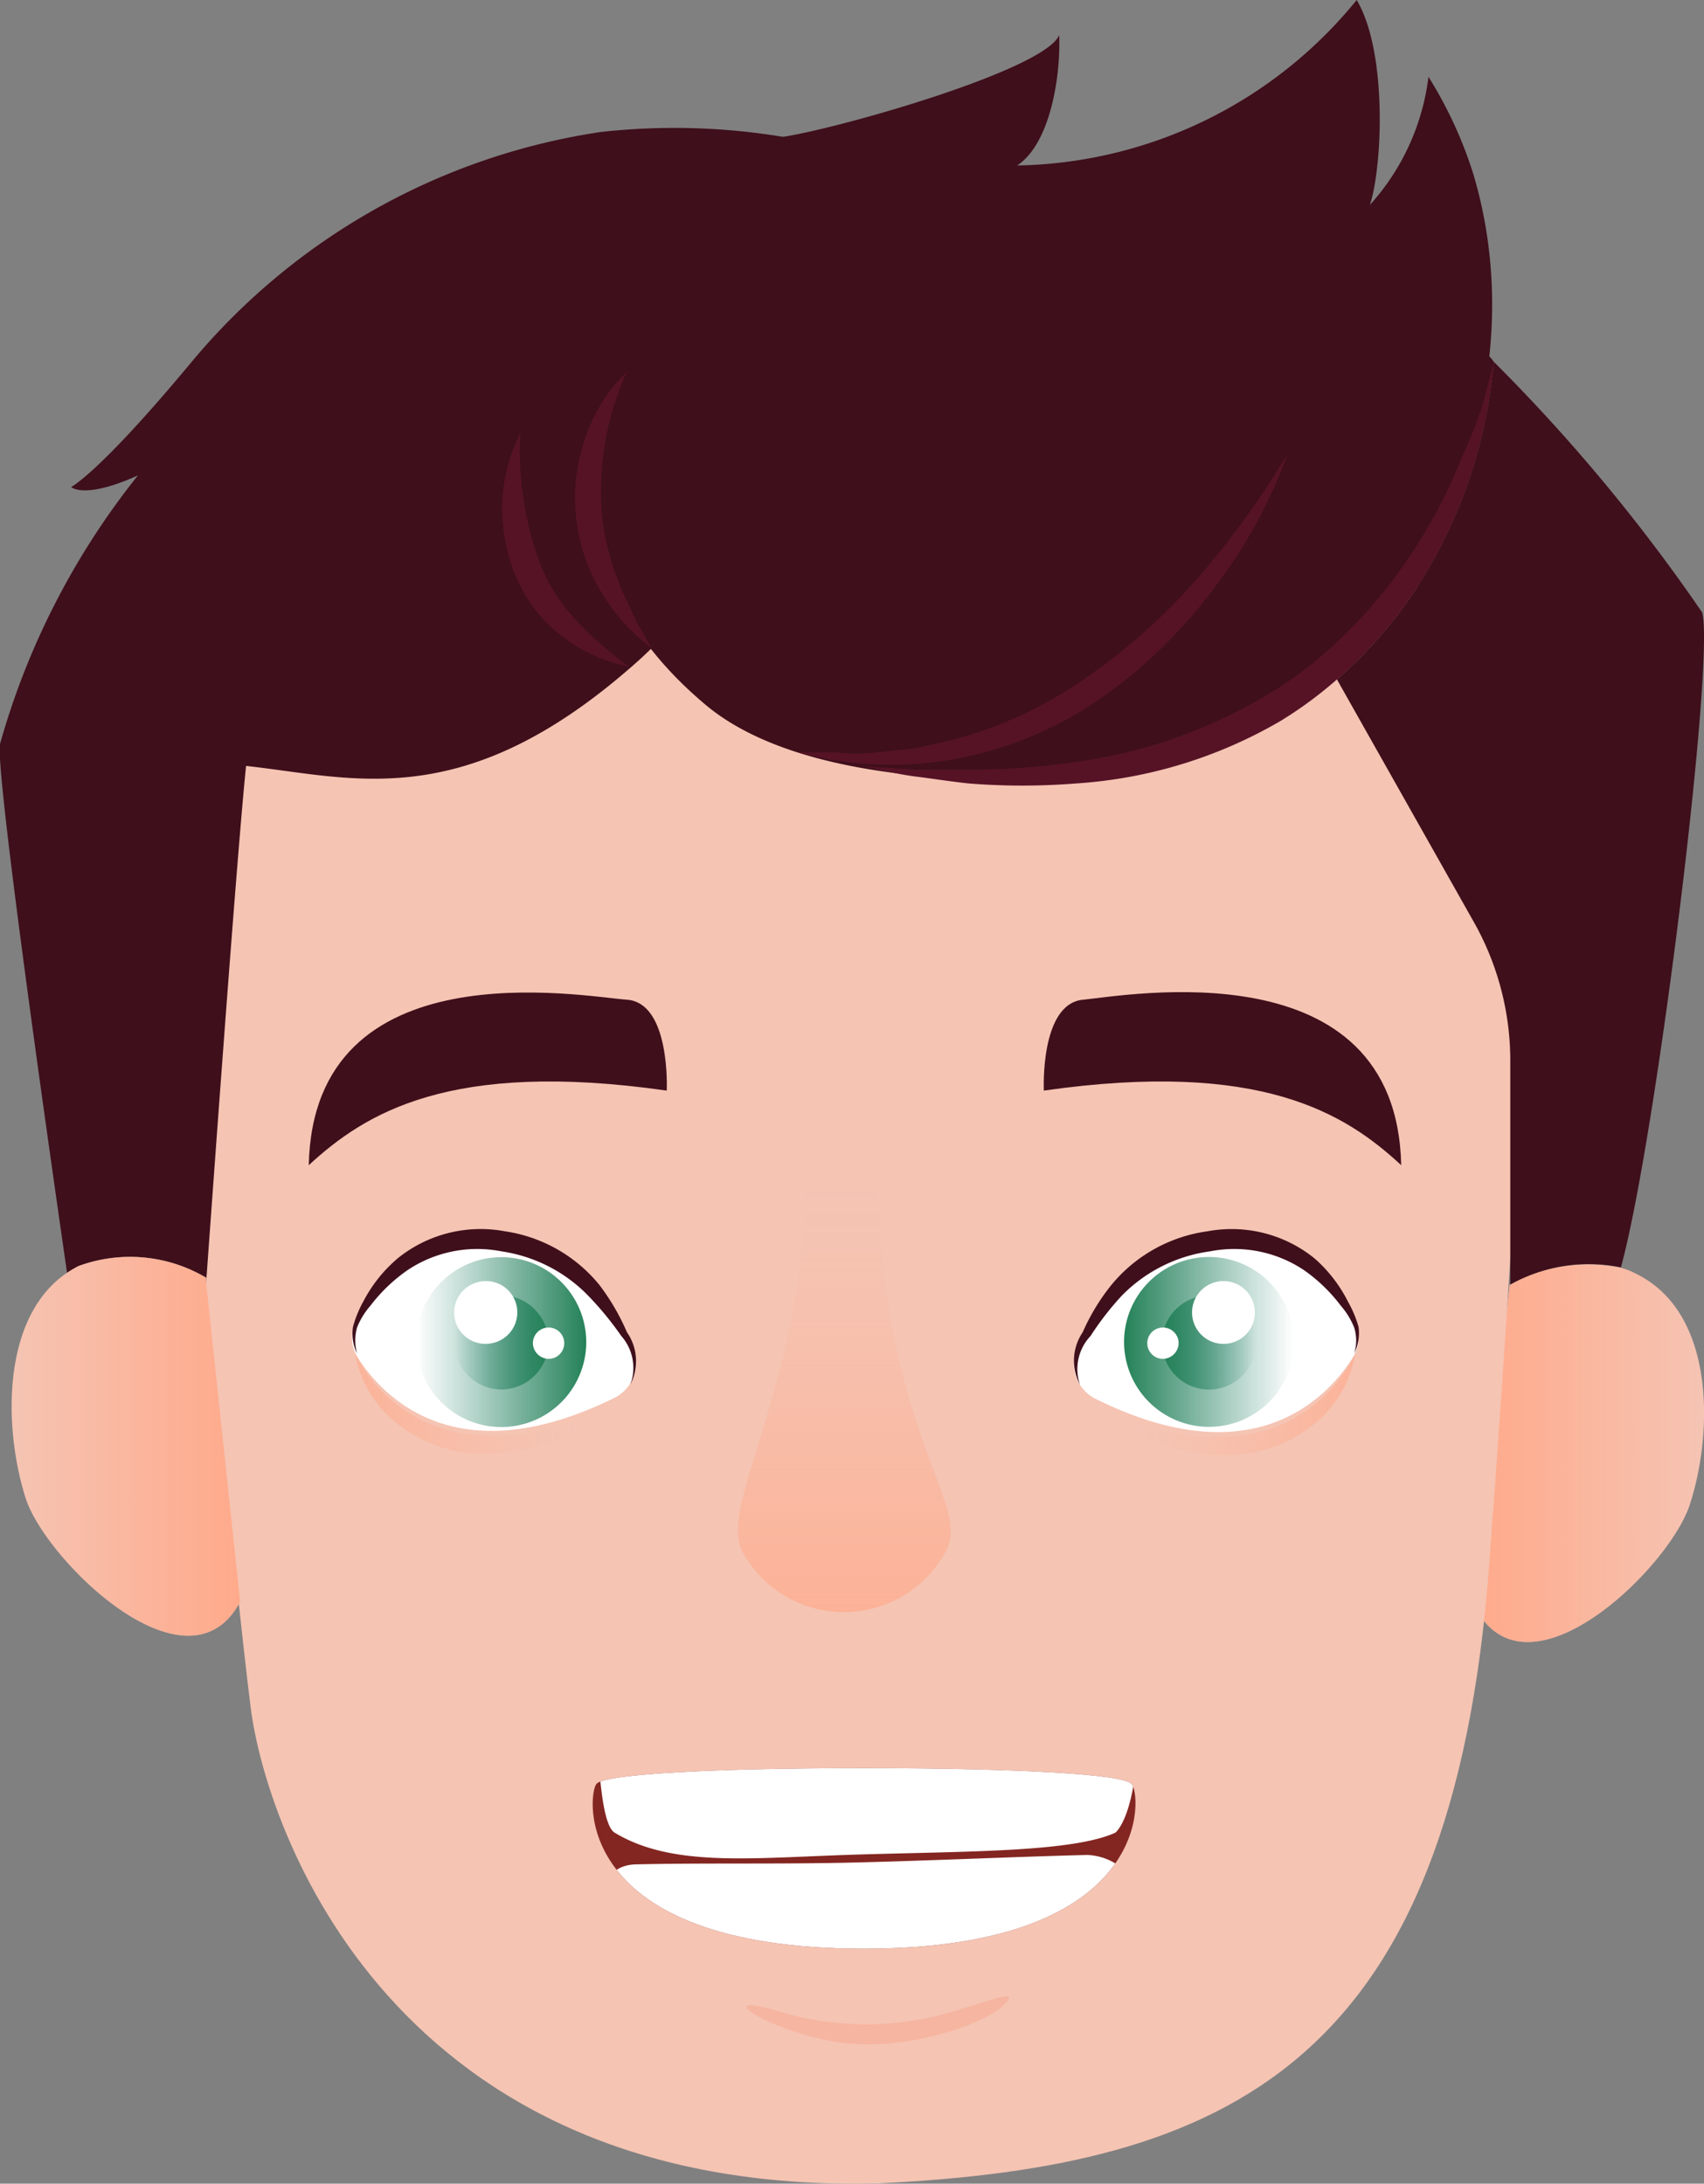 <svg xmlns="http://www.w3.org/2000/svg" xmlns:xlink="http://www.w3.org/1999/xlink" viewBox="0 0 54.36 69.68"><rect x="0" y="0" width="54.36" height="69.68" fill="#808080" stroke="none"/><defs><style>.cls-1{fill:none;}.cls-2{fill:#f5c4b3;}.cls-3{fill:url(#linear-gradient);}.cls-4{fill:#3f0f1b;}.cls-5{fill:#561326;}.cls-6{fill:url(#linear-gradient-2);}.cls-7{fill:url(#linear-gradient-3);}.cls-8{fill:#fff;}.cls-9{fill:url(#linear-gradient-4);}.cls-10{fill:url(#linear-gradient-5);}.cls-11{fill:url(#linear-gradient-6);}.cls-12{fill:url(#linear-gradient-7);}.cls-13{fill:url(#linear-gradient-8);}.cls-14{fill:url(#linear-gradient-9);}.cls-15{fill:#832621;}.cls-16{clip-path:url(#clip-path);}.cls-17{fill:#f99273;opacity:0.3;}</style><linearGradient id="linear-gradient" x1="47.07" y1="46.37" x2="54.36" y2="46.37" gradientUnits="userSpaceOnUse"><stop offset="0" stop-color="#ffaa8b"/><stop offset="1" stop-color="#ffaa8b" stop-opacity="0"/></linearGradient><linearGradient id="linear-gradient-2" x1="0.36" y1="46.14" x2="7.66" y2="46.14" gradientUnits="userSpaceOnUse"><stop offset="0" stop-color="#ffaa8b" stop-opacity="0"/><stop offset="1" stop-color="#ffaa8b"/></linearGradient><linearGradient id="linear-gradient-3" x1="26.97" y1="51.44" x2="26.97" y2="35.7" gradientUnits="userSpaceOnUse"><stop offset="0" stop-color="#ffaa8b" stop-opacity="0.7"/><stop offset="0.1" stop-color="#ffaa8b" stop-opacity="0.58"/><stop offset="0.29" stop-color="#ffaa8b" stop-opacity="0.38"/><stop offset="0.47" stop-color="#ffaa8b" stop-opacity="0.21"/><stop offset="0.63" stop-color="#ffaa8b" stop-opacity="0.1"/><stop offset="0.77" stop-color="#ffaa8b" stop-opacity="0.03"/><stop offset="0.87" stop-color="#ffaa8b" stop-opacity="0"/></linearGradient><linearGradient id="linear-gradient-4" x1="754.59" y1="42.83" x2="749.17" y2="42.83" gradientTransform="translate(-735.88)" gradientUnits="userSpaceOnUse"><stop offset="0" stop-color="#248157"/><stop offset="1" stop-color="#24816a" stop-opacity="0"/></linearGradient><linearGradient id="linear-gradient-5" x1="753.38" y1="42.83" x2="750.38" y2="42.83" xlink:href="#linear-gradient-4"/><linearGradient id="linear-gradient-6" x1="11.02" y1="44.81" x2="19.56" y2="44.81" xlink:href="#linear-gradient-3"/><linearGradient id="linear-gradient-7" x1="-786.33" y1="42.83" x2="-791.75" y2="42.83" gradientTransform="matrix(-1, 0, 0, 1, -750.47, 0)" xlink:href="#linear-gradient-4"/><linearGradient id="linear-gradient-8" x1="-787.54" y1="42.83" x2="-790.54" y2="42.83" gradientTransform="matrix(-1, 0, 0, 1, -750.47, 0)" xlink:href="#linear-gradient-4"/><linearGradient id="linear-gradient-9" x1="43.54" y1="44.81" x2="35" y2="44.81" xlink:href="#linear-gradient-3"/><clipPath id="clip-path"><path class="cls-1" d="M36.09,56.92c-.29-.32-3.89-.5-8.53-.5s-8.24.18-8.53.5-.83,5.26,8.53,5.26S36.41,57.13,36.09,56.92Z"/></clipPath></defs><g id="Layer_2" data-name="Layer 2"><g id="Layer_1-2" data-name="Layer 1"><path class="cls-2" d="M53.91,48c-.63,2-5.16,6.44-6.84,3.31L48.16,41h0a5.13,5.13,0,0,1,3.53-.55,2.25,2.25,0,0,1,.51.2C54.75,41.9,54.64,45.77,53.91,48Z"/><path class="cls-3" d="M53.91,48c-.63,2-5.16,6.44-6.84,3.31L48.16,41h0a5.13,5.13,0,0,1,3.53-.55,2.25,2.25,0,0,1,.51.2C54.75,41.9,54.64,45.77,53.91,48Z"/><path class="cls-2" d="M5.79,33.29S7.51,50.69,8,54.51s4.48,15.55,20,15.16c11.21-.53,18.33-3.82,19.51-19.77s1.19-20.44,1.19-20.44L45.21,18.65l-3.56-5L28.73,12.33l-11.2.13-7.39.79L8.69,17.86Z"/><path class="cls-4" d="M51.71,40.44a5.13,5.13,0,0,0-3.53.55l0-7.19A9,9,0,0,0,47,29.39l-4.35-7.71a14.12,14.12,0,0,0,3-3.67,15.56,15.56,0,0,0,2-6.47,56,56,0,0,1,6.65,8C54.72,21,52.85,36.26,51.71,40.44Z"/><path class="cls-4" d="M47.65,11.54a15.56,15.56,0,0,1-2,6.47,14.12,14.12,0,0,1-3,3.67h0l-.2-.35h0l-.55-.08c-.8-.12-2.42-.35-4.72-.66l-1-.14c-3.39-.46-8-1.08-13.45-1.77-.67.75-1.32,1.41-1.94,2h0c-.22.22-.44.42-.66.61C14.73,26,11.25,24.81,7.85,24.44c-.31,3-1.17,15.06-1.27,16.43v-.1A4.76,4.76,0,0,0,2.5,40.4l-.36.22C1.78,38.14-.17,24.6,0,23.74A24.24,24.24,0,0,1,4.4,15.17c-1.73.78-2.13.37-2.13.37s.88-.43,3.8-3.94A21,21,0,0,1,19.18,4.21,21.28,21.28,0,0,1,25,4.37c6.42.84,14.67,3.31,18.08,4.3a12.07,12.07,0,0,1,4.49,2.76Z"/><path class="cls-4" d="M6.58,40.87V41C4.66,39.55,2.2,41,2.2,41l-.06-.38.36-.22a4.76,4.76,0,0,1,4.07.37Z"/><path class="cls-4" d="M20.54,10.67s-4.63,6.21,1.91,11.77c1.65,1.42,4.19,2,6.28,2.25a20.84,20.84,0,0,0,8.64-.58C45,21.88,49.25,13.08,47,5.55a13.43,13.43,0,0,0-1.43-3.1,7.43,7.43,0,0,1-1.87,4.09c.4-1.19.57-4.88-.42-6.54A14.25,14.25,0,0,1,32.45,5.28c1.07-.71,1.39-2.88,1.34-4.16-.47,1.12-7.1,3-8.84,3.25Z"/><path class="cls-5" d="M47.65,11.54a15.56,15.56,0,0,1-2,6.47,14.12,14.12,0,0,1-3,3.67h0A13,13,0,0,1,40.86,23,14.84,14.84,0,0,1,34.32,25a21.57,21.57,0,0,1-3.41,0c-.57-.06-1.13-.15-1.69-.22s-1.11-.21-1.66-.33l1.68.11c.56,0,1.12,0,1.68,0a23.1,23.1,0,0,0,3.33-.24,16,16,0,0,0,6.17-2.15,12,12,0,0,0,1.45-1,15.59,15.59,0,0,0,3.2-3.57,16.52,16.52,0,0,0,1.54-2.95A15.65,15.65,0,0,0,47.27,13C47.41,12.5,47.54,12,47.65,11.54Z"/><path class="cls-5" d="M41.08,14.47a15.84,15.84,0,0,1-2.38,4.34,15.82,15.82,0,0,1-3.59,3.48,12,12,0,0,1-4.64,1.93,11.36,11.36,0,0,1-5-.21h1.24A4.91,4.91,0,0,0,28,24l1.2-.12,1.17-.27a13.15,13.15,0,0,0,4.3-2,19.34,19.34,0,0,0,3.57-3.2A27.36,27.36,0,0,0,41.08,14.47Z"/><path class="cls-5" d="M16.6,13.82a10.27,10.27,0,0,0,.67,4.26,5.52,5.52,0,0,0,1.14,1.74,11.2,11.2,0,0,0,1.66,1.45,5.08,5.08,0,0,1-3-1.81,5.85,5.85,0,0,1-.61-1.05,5.76,5.76,0,0,1-.44-2.34A5.44,5.44,0,0,1,16.6,13.82Z"/><path class="cls-5" d="M20,11.86a9.19,9.19,0,0,0-.8,4.5,7.7,7.7,0,0,0,.53,2.19c.12.37.32.7.47,1.06s.39.69.57,1.06a7,7,0,0,1-.9-.83,6,6,0,0,1-.72-1,5.72,5.72,0,0,1-.78-2.39,5.85,5.85,0,0,1,.31-2.5A5.22,5.22,0,0,1,20,11.86Z"/><path class="cls-2" d="M6.57,40.77A4.76,4.76,0,0,0,2.5,40.4C0,41.67.09,45.53.82,47.81c.62,1.95,5.16,6.44,6.84,3.3"/><path class="cls-6" d="M7.66,51.11C6,54.25,1.44,49.76.82,47.81c-.7-2.16-.83-5.75,1.32-7.19l.36-.22a4.76,4.76,0,0,1,4.07.37v.1Z"/><path class="cls-4" d="M21.27,34.8S21.4,32,20,31.9s-10-1.71-10.15,5.28C11.64,35.53,14.34,33.81,21.27,34.8Z"/><path class="cls-4" d="M33.3,34.8s-.13-2.77,1.25-2.9,10-1.71,10.15,5.28C42.92,35.53,40.22,33.81,33.3,34.8Z"/><path class="cls-7" d="M27.94,36.19H25.66c.38,7.43-2.76,11.64-2,13.28a3.69,3.69,0,0,0,6.53,0C31,47.83,27.94,45.67,27.94,36.19Z"/><path class="cls-8" d="M20.2,43c-1.35-3-6-5.63-8.8-.9a1.15,1.15,0,0,0,0,1.2c.8,1.26,3.14,3.78,8.17,1.32A1.26,1.26,0,0,0,20.2,43Z"/><path class="cls-9" d="M18.65,42.3a2.71,2.71,0,1,1-2.12-2.13A2.71,2.71,0,0,1,18.65,42.3Z"/><path class="cls-10" d="M17.48,42.6a1.51,1.51,0,0,1-1.72,1.72,1.53,1.53,0,0,1-1.25-1.25,1.51,1.51,0,0,1,1.72-1.72A1.53,1.53,0,0,1,17.48,42.6Z"/><path class="cls-8" d="M17,42.86a.51.51,0,0,0,.5.5.5.5,0,0,0,.5-.5.5.5,0,0,0-.5-.5A.5.5,0,0,0,17,42.86Z"/><path class="cls-8" d="M14.52,41.63a1,1,0,0,0,1.22,1.22,1,1,0,0,0,.73-.72,1,1,0,0,0-1.22-1.22A1,1,0,0,0,14.52,41.63Z"/><path class="cls-11" d="M11.33,43.19a4.68,4.68,0,0,0,3.54,2.56,7.48,7.48,0,0,0,2.26-.06,21.8,21.8,0,0,0,2.29-.56,7.55,7.55,0,0,1-2.18,1,5.87,5.87,0,0,1-2.47.21,4.38,4.38,0,0,1-2.27-1.06A3.63,3.63,0,0,1,11.33,43.19Z"/><path class="cls-4" d="M20.11,44.18a1.54,1.54,0,0,0-.29-1.55,10.25,10.25,0,0,0-1.06-1.29A4.83,4.83,0,0,0,16,39.93a4,4,0,0,0-3,.6,5.26,5.26,0,0,0-1.18,1.13,2.45,2.45,0,0,0-.43.7,1.56,1.56,0,0,0,0,.83,1.46,1.46,0,0,1-.13-.85,3.62,3.62,0,0,1,.33-.81,4.56,4.56,0,0,1,1.1-1.38,4.21,4.21,0,0,1,3.42-.86A4.78,4.78,0,0,1,19.12,41,7.17,7.17,0,0,1,20,42.51,1.62,1.62,0,0,1,20.11,44.18Z"/><path class="cls-8" d="M34.37,43c1.35-3,6-5.63,8.8-.9a1.15,1.15,0,0,1,0,1.2C42.35,44.6,40,47.12,35,44.66A1.25,1.25,0,0,1,34.37,43Z"/><path class="cls-12" d="M35.91,42.3A2.71,2.71,0,1,0,38,40.17,2.71,2.71,0,0,0,35.91,42.3Z"/><path class="cls-13" d="M37.09,42.6a1.5,1.5,0,0,0,1.72,1.72,1.5,1.5,0,1,0-1.72-1.72Z"/><path class="cls-8" d="M37.6,42.86a.51.51,0,0,1-.5.5.5.5,0,0,1-.5-.5.5.5,0,0,1,.5-.5A.5.5,0,0,1,37.6,42.86Z"/><path class="cls-8" d="M40,41.63a1,1,0,0,1-1.22,1.22,1,1,0,0,1-.72-.72,1,1,0,0,1,1.94-.5Z"/><path class="cls-14" d="M43.23,43.19a3.58,3.58,0,0,1-1.17,2.13,4.35,4.35,0,0,1-2.27,1.06,5.87,5.87,0,0,1-2.47-.21,7.55,7.55,0,0,1-2.18-1,22.42,22.42,0,0,0,2.29.56,7.54,7.54,0,0,0,2.27.06A4.68,4.68,0,0,0,43.23,43.19Z"/><path class="cls-4" d="M34.45,44.18a1.62,1.62,0,0,1,.09-1.67,6.72,6.72,0,0,1,.9-1.49,4.81,4.81,0,0,1,3.08-1.73,4.2,4.2,0,0,1,3.41.86A4.56,4.56,0,0,1,43,41.53a3.65,3.65,0,0,1,.34.81,1.47,1.47,0,0,1-.14.85,1.39,1.39,0,0,0,0-.83,2.45,2.45,0,0,0-.43-.7,5.21,5.21,0,0,0-1.17-1.13,4,4,0,0,0-3-.6,4.85,4.85,0,0,0-2.81,1.41,9.38,9.38,0,0,0-1,1.29A1.54,1.54,0,0,0,34.45,44.18Z"/><path class="cls-15" d="M36.09,56.92c-.29-.32-3.89-.5-8.53-.5s-8.24.18-8.53.5-.83,5.26,8.53,5.26S36.41,57.13,36.09,56.92Z"/><g class="cls-16"><path class="cls-8" d="M36.3,55.39c-.07,2.61-.72,3.09-.72,3.09-1.39.63-4.8.59-8.31.7-3.27.1-5.8.42-7.66-.7-.41-.25-.48-2-.56-2.79a1.11,1.11,0,0,1,.61-.24C26.05,55.1,33.4,54.56,36.3,55.39Z"/><path class="cls-8" d="M18.24,63c.07-2.61.85-2.89.85-2.89.36-.13.46-.61,1.22-.62,2.19-.05,4.56,0,7-.06s5.28-.19,7.38-.24a1.87,1.87,0,0,1,1.5.87c.26.41.07,1.81.15,2.65a1.08,1.08,0,0,1-.6.24C29.31,63.33,20.94,63.82,18.24,63Z"/></g><path class="cls-17" d="M30.68,64.1a9.66,9.66,0,0,1-5.53.17c-2.74-.86-.78.48,1.43.87S31.38,64.6,32,64,31.62,63.84,30.68,64.1Z"/></g></g></svg>